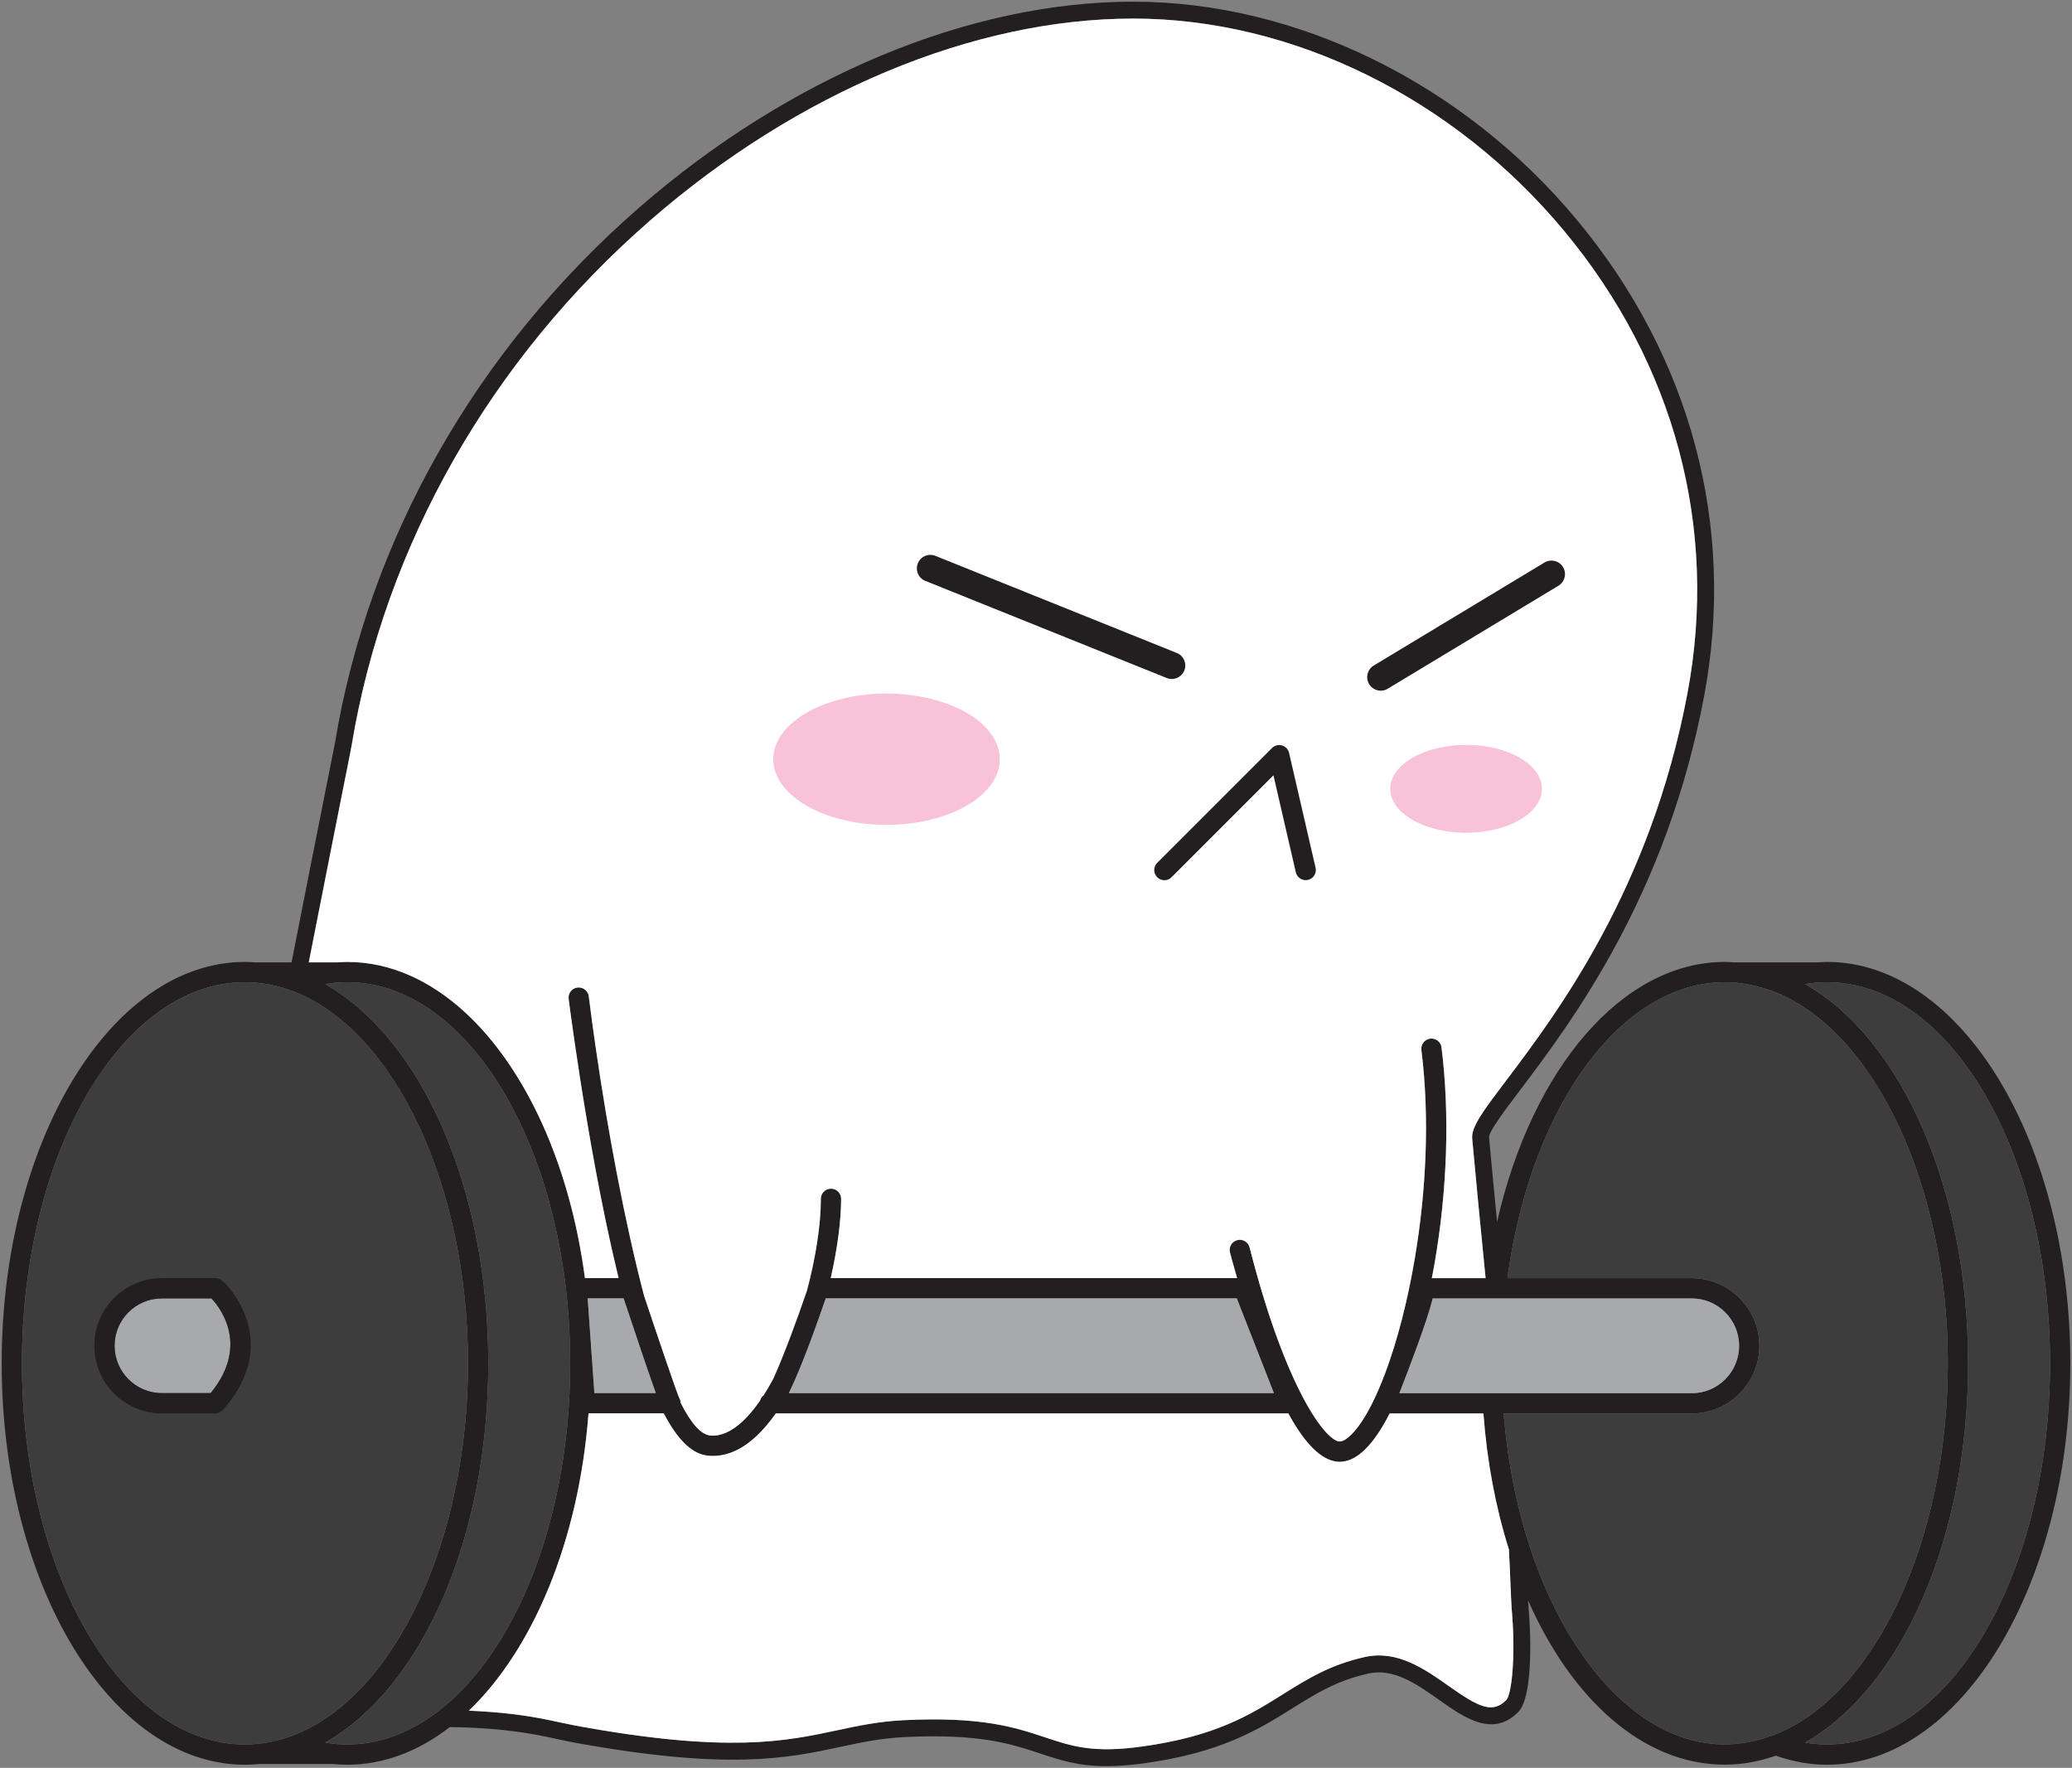 <?xml version="1.0" encoding="UTF-8"?>
<svg id="Layer_2" data-name="Layer 2" xmlns="http://www.w3.org/2000/svg" viewBox="0 0 306.59 261.56">
  <rect x="0" y="0" width="306.59" height="261.56" fill="#808080" stroke="none"/>
  <defs>
    <style>
      .cls-1 {
        fill: #3d3d3d;
      }

      .cls-1, .cls-2, .cls-3, .cls-4, .cls-5, .cls-6 {
        stroke-width: 0px;
      }

      .cls-2 {
        fill: none;
      }

      .cls-3 {
        fill: #a7a9ac;
      }

      .cls-4 {
        fill: #f8c2d9;
      }

      .cls-5 {
        fill: #fff;
      }

      .cls-6 {
        fill: #231f20;
      }
    </style>
  </defs>
  <g id="Layer_1-2" data-name="Layer 1">
    <g>
      <path class="cls-6" d="M270.34,142.32c19.85,0,36,26.64,36,59.39s-16.15,59.39-36,59.39c-2.53,0-5.07-.46-7.58-1.34-2.5.87-5.03,1.33-7.55,1.33-11.93,0-22.54-9.47-29.1-24.29.02.41.04.73.06.9.42,4.78.58,13.46-1.5,15.58-3.78,3.84-7.98.87-11.69-1.75-3.32-2.34-6.75-4.76-10.48-3.93-4.73,1.06-7.76,2.96-11.27,5.15-4.92,3.08-10.49,6.57-22.02,8.15-2.09.28-3.88.41-5.45.41-4.24,0-6.92-.9-9.9-1.89-4.19-1.39-8.94-2.97-20.06-2.41-3.49.17-6.36.79-9.4,1.44-7.79,1.67-16.61,3.56-39.64-.67-.71-.13-1.45-.29-2.26-.47-3.29-.71-7.79-1.68-15.94-1.78-4.62,3.57-9.76,5.57-15.19,5.57-.71,0-1.42-.04-2.14-.11h-10.84c-.72.07-1.43.11-2.14.11-19.85,0-36-26.64-36-59.39s16.15-59.39,36-59.39c.5,0,1,.04,1.5.07h5.39c2.11-10.77,3.94-19.95,5.1-25.79.75-3.74,1.29-6.45,1.33-6.7,4.97-30.12,20.95-58.24,45-79.18C116.82,11.36,143.46.25,167.67.25s48.92,12.1,65.74,32.38c16.8,20.25,23.46,45.23,18.75,70.34-5.55,29.6-19.69,48.33-27.29,58.39-2.25,2.98-4.57,6.05-4.54,6.9.36,3.95.76,8.09,1.19,12.52,5.18-22.75,18.56-38.46,33.7-38.46.5,0,1,.04,1.5.07h12.12c.5-.03,1-.07,1.5-.07ZM303.34,201.71c0-31.09-14.8-56.39-33-56.39-1.08,0-2.17.09-3.25.28,14.38,8.17,24.13,30.4,24.13,56.11s-9.74,47.94-24.13,56.11c1.08.19,2.17.28,3.25.28,18.2,0,33-25.3,33-56.39ZM262.34,256.75c15-5.7,25.88-28.83,25.88-55.04,0-13.13-2.73-25.48-7.34-35.26s-11.1-16.99-18.63-19.82c-.2-.07-.39-.12-.59-.19-2.14-.73-4.3-1.12-6.44-1.12-15.12,0-28.39,17.87-32.03,42.8-.04.33-.09.66-.13.99h27.26c5.52,0,10.01,4.49,10.01,10.01s-4.49,10.01-10.01,10.01h-27.81c.01.15.02.31.03.47,2.28,27.35,16.39,48.49,32.67,48.49,2.17,0,4.36-.4,6.53-1.15.17-.06.34-.1.5-.16.03-.02.07-.02.1-.03ZM257.33,199.12c0-3.87-3.14-7.01-7.01-7.01h-38.32c-.83,3.36-3.48,10.3-4.94,14.02h43.26c3.87,0,7.01-3.14,7.01-7.01ZM249.7,102.51c4.57-24.37-1.89-48.62-18.21-68.29-16.36-19.7-40.21-31.47-63.82-31.47s-49.66,10.88-71.46,29.86c-23.61,20.55-39.3,48.15-44.18,77.69-.04.28-.44,2.29-1.34,6.79-1.14,5.75-2.93,14.74-5,25.3h4.18c.5-.03,1-.07,1.5-.07,6.36,0,12.33,2.74,17.52,7.53,8.87,8.2,15.44,22.4,17.66,39.25h4.98c-.62-2.55-1.25-5.32-1.89-8.38-2.13-10.18-3.73-20.41-4.64-26.7-.55-3.8-.85-6.17-.86-6.23-.1-.83.48-1.58,1.3-1.68s1.58.48,1.68,1.3c.3,2.4.63,4.88,1,7.42,1.78,12.34,4.32,25.98,7.18,36.88,1.99,5.96,4.79,14.23,5.22,15.16.12.2.18.44.19.67,1.49,2.96,2.98,4.74,4.44,4.86,1.51.11,3.08-.59,4.7-2.08.9-.83,1.77-1.88,2.61-3.09.08-.32.27-.59.53-.79.48-.76.96-1.57,1.42-2.43,1.52-3.33,3.54-8.81,5-13.09,1.29-4.85,2.05-9.7,2.05-13.55,0-.83.67-1.5,1.5-1.5s1.5.67,1.5,1.5c0,3.18-.54,7.34-1.54,11.73h60.13c-.66-2.28-1.05-3.77-1.05-3.8-.21-.8.28-1.62,1.08-1.82.8-.21,1.62.28,1.82,1.08,5.01,19.69,10.7,28.05,13.12,28.69.51.14,1.16-.3,1.61-.7,3.62-3.16,7.56-13.58,9.72-26.38,1.63-9.62,2.25-20.59.97-30.82-.1-.83.48-1.58,1.3-1.68.83-.1,1.58.48,1.68,1.3,1.23,9.88.86,21.06-1.03,31.96-.12.73-.27,1.45-.41,2.18h7.96c0-.08,0-.15-.02-.23-.75-7.51-1.39-14.19-1.96-20.39-.17-1.74,1.57-4.05,5.04-8.64,7.47-9.9,21.38-28.32,26.82-57.34ZM222.89,251.52c.76-.77,1.43-6.33.78-13.61-.04-.52-.1-2-.18-3.86-.07-1.61-.14-3.4-.22-4.8-.03-.09-.06-.17-.08-.26-1.89-6.05-3.16-12.74-3.69-19.86h-13.88c-1.29,2.55-2.66,4.49-4.02,5.68-1.3,1.14-2.46,1.47-3.38,1.47-.37,0-.7-.06-.98-.13-2.17-.58-4.36-2.9-6.61-7.03h-75.83c-.92,1.3-1.89,2.45-2.91,3.4-2.08,1.92-4.23,2.89-6.4,2.89-.19,0-.39-.01-.58-.02-1.78-.15-4.05-1.23-6.7-6.28h-11.13c-1.42,18.8-8.19,34.88-17.7,43.99,1.14.05,2.2.11,3.2.19,4.8.36,7.96,1.04,10.45,1.58.78.17,1.5.32,2.19.45,22.53,4.14,31.1,2.3,38.66.68,3.14-.67,6.1-1.3,9.8-1.49,11.58-.58,16.57,1.08,20.97,2.54,3.94,1.31,7.05,2.35,14.22,1.37,11-1.5,16.1-4.7,21.03-7.79,3.55-2.22,6.9-4.32,12.06-5.47,4.81-1.07,8.87,1.79,12.46,4.33,4.3,3.03,6.4,4.14,8.47,2.03ZM188.49,206.12l-5.49-14.02h-60.82c-1.03,3.01-3.46,9.95-5.46,14.02h71.77ZM87.95,206.11h9.09c-.93-2.58-2.53-7.26-4.77-14.01h-5.31l.99,14.01ZM84.37,201.71c0-31.09-14.8-56.39-33-56.39-1.08,0-2.17.09-3.25.28,14.38,8.17,24.13,30.4,24.13,56.11s-9.74,47.94-24.13,56.11c1.08.19,2.17.28,3.25.28,18.2,0,33-25.3,33-56.39ZM69.25,201.71c0-13.13-2.73-25.48-7.34-35.26s-11.11-16.99-18.63-19.82c-2.33-.87-4.69-1.31-7.03-1.31-18.2,0-33,25.3-33,56.39s14.8,56.39,33,56.39c2.34,0,4.7-.44,7.03-1.31,15.05-5.65,25.97-28.82,25.97-55.08Z"/>
      <path class="cls-1" d="M288.22,201.71c0,26.21-10.88,49.34-25.88,55.04-.03.01-.07.01-.1.03-.16.06-.33.1-.5.16-2.17.75-4.36,1.15-6.53,1.15-16.28,0-30.39-21.14-32.67-48.49-.01-.16-.02-.32-.03-.47h27.81c5.52,0,10.01-4.49,10.01-10.01s-4.49-10.01-10.01-10.01h-27.26c.04-.33.09-.66.13-.99,3.64-24.93,16.91-42.8,32.03-42.8,2.14,0,4.3.39,6.44,1.12.2.07.39.12.59.19,7.53,2.83,14.02,10.04,18.63,19.82s7.34,22.13,7.34,35.26Z"/>
      <path class="cls-5" d="M231.49,34.22c16.32,19.67,22.78,43.92,18.21,68.29-5.44,29.02-19.35,47.44-26.82,57.34-3.47,4.59-5.21,6.9-5.04,8.64.57,6.2,1.21,12.88,1.96,20.39.01.08.02.15.02.23h-7.96c.14-.73.29-1.45.41-2.18,1.89-10.9,2.26-22.08,1.03-31.96-.1-.82-.85-1.4-1.68-1.3-.82.1-1.4.85-1.3,1.68,1.28,10.23.66,21.2-.97,30.82-2.16,12.8-6.1,23.22-9.72,26.38-.45.4-1.1.84-1.61.7-2.42-.64-8.11-9-13.12-28.69-.2-.8-1.02-1.29-1.82-1.08-.8.2-1.29,1.02-1.08,1.82,0,.03.39,1.52,1.05,3.8h-60.13c1-4.39,1.54-8.55,1.54-11.73,0-.83-.67-1.5-1.5-1.5s-1.5.67-1.5,1.5c0,3.85-.76,8.7-2.05,13.55-1.46,4.28-3.48,9.76-5,13.09-.46.86-.94,1.67-1.42,2.43-.26.2-.45.47-.53.79-.84,1.21-1.71,2.26-2.61,3.09-1.62,1.49-3.19,2.19-4.7,2.08-1.46-.12-2.95-1.9-4.44-4.86-.01-.23-.07-.47-.19-.67-.43-.93-3.23-9.2-5.22-15.16-2.86-10.9-5.4-24.54-7.18-36.88-.37-2.54-.7-5.02-1-7.42-.1-.82-.86-1.4-1.68-1.3s-1.4.85-1.3,1.68c0,.06.31,2.43.86,6.23.91,6.29,2.51,16.52,4.64,26.7.64,3.06,1.27,5.83,1.89,8.38h-4.98c-2.22-16.85-8.79-31.05-17.66-39.25-5.19-4.79-11.16-7.53-17.52-7.53-.5,0-1,.04-1.5.07h-4.18c2.07-10.56,3.86-19.55,5-25.3.9-4.5,1.3-6.51,1.34-6.79,4.88-29.54,20.57-57.14,44.18-77.69C118.01,13.63,144.05,2.75,167.67,2.75s47.46,11.77,63.82,31.47Z"/>
      <path class="cls-5" d="M223.67,237.91c.65,7.28-.02,12.84-.78,13.61-2.07,2.11-4.17,1-8.47-2.03-3.59-2.54-7.65-5.4-12.46-4.33-5.16,1.15-8.51,3.25-12.06,5.47-4.93,3.09-10.03,6.29-21.03,7.79-7.17.98-10.28-.06-14.22-1.37-4.4-1.46-9.39-3.12-20.97-2.54-3.7.19-6.66.82-9.8,1.49-7.56,1.62-16.13,3.46-38.66-.68-.69-.13-1.41-.28-2.19-.45-2.49-.54-5.65-1.22-10.45-1.58-1-.08-2.06-.14-3.2-.19,9.51-9.11,16.28-25.19,17.7-43.99h11.13c2.65,5.05,4.92,6.13,6.7,6.28.19.01.39.02.58.02,2.17,0,4.32-.97,6.4-2.89,1.02-.95,1.99-2.1,2.91-3.4h75.83c2.25,4.13,4.44,6.45,6.61,7.03.28.07.61.13.98.13.92,0,2.08-.33,3.38-1.47,1.36-1.19,2.73-3.13,4.02-5.68h13.88c.53,7.12,1.8,13.81,3.69,19.86.02.09.05.17.08.26.08,1.4.15,3.19.22,4.8.08,1.86.14,3.34.18,3.86Z"/>
      <path class="cls-1" d="M61.91,166.45c4.61,9.78,7.34,22.13,7.34,35.26,0,26.26-10.92,49.43-25.97,55.08-2.33.87-4.69,1.31-7.03,1.31-18.2,0-33-25.3-33-56.39s14.8-56.39,33-56.39c2.34,0,4.7.44,7.03,1.31,7.52,2.83,14.02,10.04,18.63,19.82Z"/>
    </g>
    <path class="cls-2" d="M69.25,201.71c0-26.26-10.92-49.42-25.97-55.08,0,0,0,0,0,0-2.33-.87-4.69-1.31-7.03-1.31-18.2,0-33,25.3-33,56.39s14.8,56.39,33,56.39c2.34,0,4.7-.44,7.03-1.31,0,0,0,0,0,0,15.05-5.65,25.97-28.81,25.97-55.08ZM33.22,208.34c-.04.05-.09.1-.14.15l-.2.17c-.27.28-.65.46-1.07.46h-7.85c-5.52,0-10.01-4.49-10.01-10.01s4.49-10.01,10.01-10.01h7.85c.34,0,.66.11.93.32l.42.33s.07.06.1.09c.09.08,8.64,8.36-.04,18.51Z"/>
    <path class="cls-6" d="M136.91,85.94l35.72,14.37c.24.1.5.15.75.15.79,0,1.54-.47,1.86-1.25.41-1.02-.08-2.19-1.11-2.6l-35.72-14.37c-1.02-.41-2.19.08-2.6,1.11-.41,1.02.08,2.19,1.11,2.6Z"/>
    <path class="cls-6" d="M204.31,102.19c.35,0,.71-.09,1.03-.29l25.26-15.24c.95-.57,1.25-1.8.68-2.75-.57-.95-1.8-1.25-2.75-.68l-25.26,15.24c-.95.57-1.25,1.8-.68,2.75.38.62,1.04.97,1.71.97Z"/>
    <path class="cls-6" d="M171.23,129.79c.59.59,1.54.59,2.12,0l15.08-15.08,3.31,14.35c.16.69.78,1.16,1.46,1.16.11,0,.23-.01.34-.04.81-.19,1.31-.99,1.12-1.8l-3.92-16.99c-.12-.53-.52-.95-1.05-1.1-.52-.15-1.09,0-1.47.38l-16.99,16.99c-.59.59-.59,1.54,0,2.12Z"/>
    <path class="cls-3" d="M23.96,192.1c-3.87,0-7.01,3.14-7.01,7.01s3.14,7.01,7.01,7.01h7.21c6.09-7.42.88-13.23.11-14.02h-7.32Z"/>
    <path class="cls-6" d="M33.26,189.84s-.07-.06-.1-.09l-.42-.33c-.26-.21-.59-.32-.93-.32h-7.85c-5.52,0-10.01,4.49-10.01,10.01s4.49,10.01,10.01,10.01h7.85c.42,0,.8-.17,1.07-.46l.2-.17c.05-.05.1-.09.14-.15,8.68-10.15.13-18.42.04-18.51ZM31.17,206.12h-7.21c-3.87,0-7.01-3.14-7.01-7.01s3.14-7.01,7.01-7.01h7.32c.77.79,5.99,6.6-.11,14.02Z"/>
    <path class="cls-3" d="M122.18,192.1c-1.02,3.01-3.46,9.95-5.45,14.02h71.77l-5.49-14.02h-60.82Z"/>
    <path class="cls-3" d="M86.96,192.1l.99,14.01h9.09c-.93-2.58-2.53-7.26-4.77-14.01h-5.31Z"/>
    <path class="cls-1" d="M51.37,145.32c-1.08,0-2.17.09-3.25.28,14.39,8.17,24.13,30.4,24.13,56.11s-9.74,47.95-24.13,56.11c1.09.19,2.17.28,3.25.28,18.2,0,33-25.3,33-56.39s-14.8-56.39-33-56.39Z"/>
    <path class="cls-1" d="M270.34,145.32c-1.08,0-2.17.09-3.25.28,14.39,8.17,24.13,30.4,24.13,56.11s-9.74,47.95-24.13,56.11c1.09.19,2.17.28,3.25.28,18.2,0,33-25.3,33-56.39s-14.8-56.39-33-56.39Z"/>
    <path class="cls-3" d="M207.06,206.13h43.26c3.87,0,7.01-3.14,7.01-7.01s-3.14-7.01-7.01-7.01h-38.32c-.83,3.36-3.48,10.3-4.94,14.02Z"/>
    <ellipse class="cls-4" cx="131.18" cy="112.33" rx="16.76" ry="9.71"/>
    <ellipse class="cls-4" cx="216.94" cy="116.71" rx="11.22" ry="6.5"/>
  </g>
</svg>